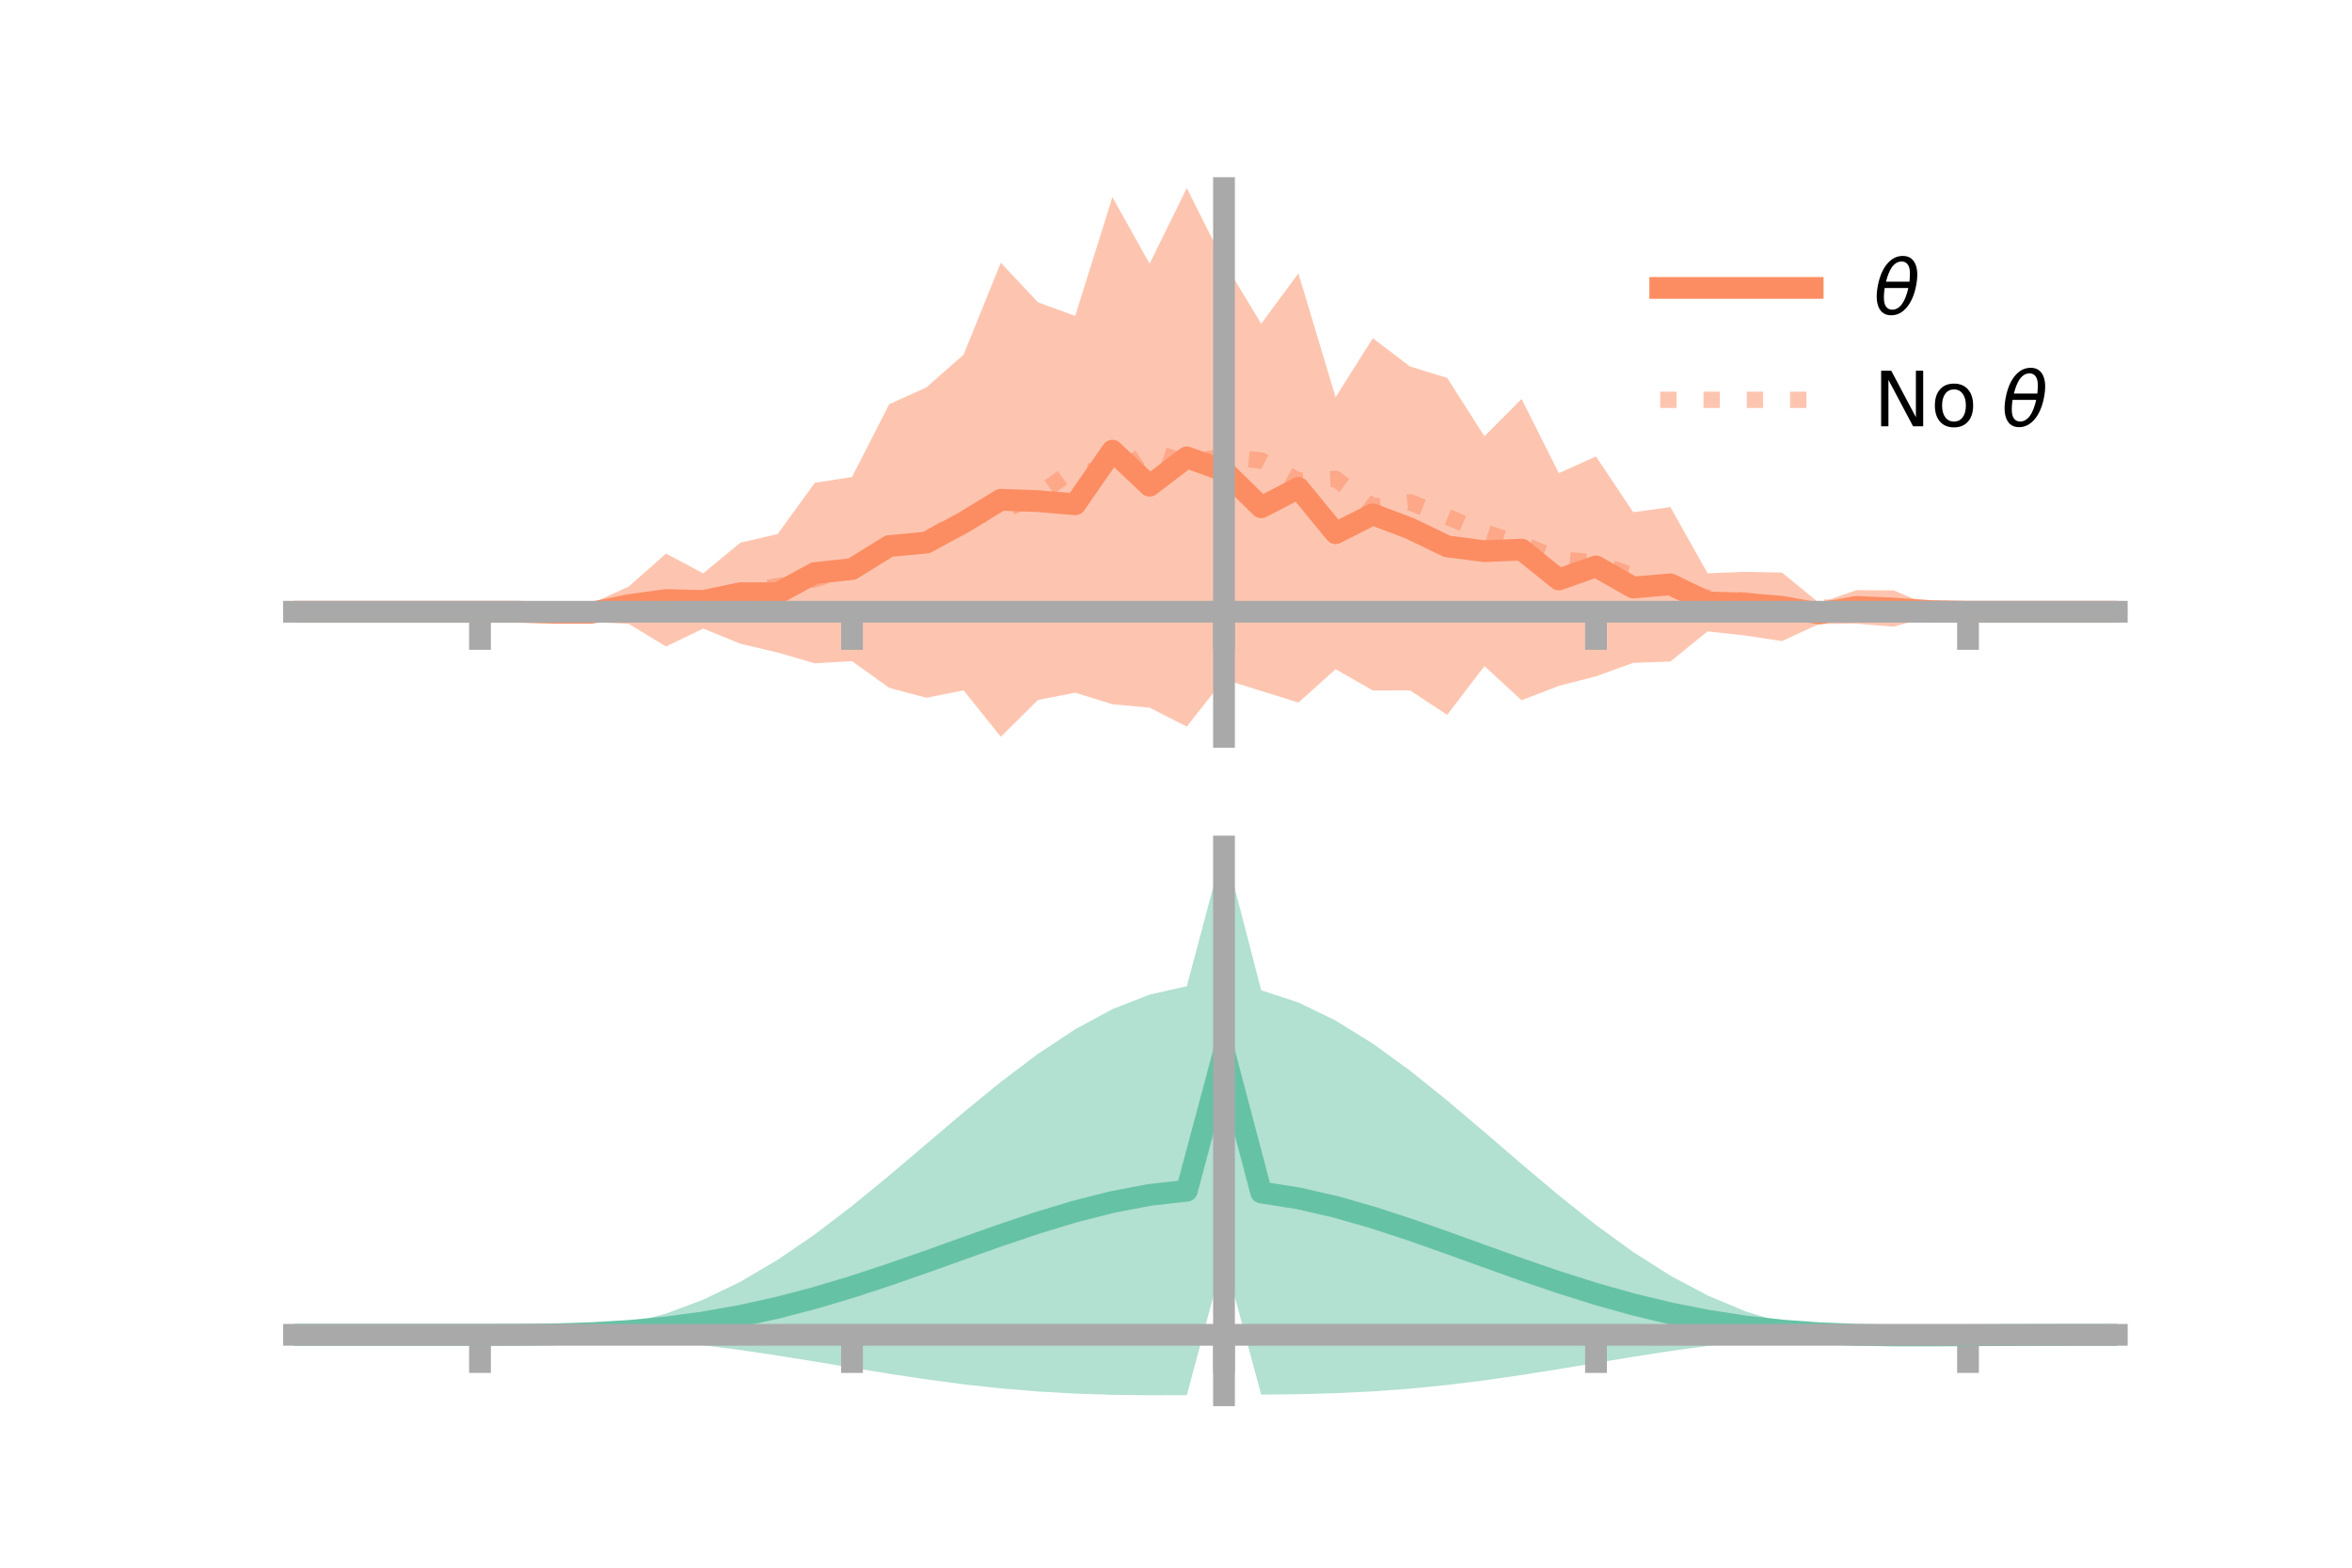 <?xml version="1.0" encoding="utf-8" standalone="no"?>
<!DOCTYPE svg PUBLIC "-//W3C//DTD SVG 1.1//EN"
  "http://www.w3.org/Graphics/SVG/1.1/DTD/svg11.dtd">
<!-- Created with matplotlib (https://matplotlib.org/) -->
<svg height="144pt" version="1.1" viewBox="0 0 216 144" width="216pt" xmlns="http://www.w3.org/2000/svg" xmlns:xlink="http://www.w3.org/1999/xlink">
 <defs>
  <style type="text/css">*{stroke-linecap:butt;stroke-linejoin:round;}</style>
 </defs>
 <g id="figure_1">
  <g id="patch_1">
   <path d="M 0 144 
L 216 144 
L 216 0 
L 0 0 
z
" style="fill:none;"/>
  </g>
  <g id="axes_1">
   <g id="patch_2">
    <path d="M 27 67.68 
L 194.4 67.68 
L 194.4 17.28 
L 27 17.28 
z
" style="fill:none;"/>
   </g>
   <g id="PolyCollection_1">
    <path clip-path="url(#pb59647414d)" d="M 27 56.192 
L 27 56.192 
L 30.416 56.192 
L 33.833 56.192 
L 37.249 56.192 
L 40.665 56.192 
L 44.082 56.188 
L 47.498 56.116 
L 50.914 55.447 
L 54.331 55.432 
L 57.747 53.87 
L 61.163 50.848 
L 64.58 52.662 
L 67.996 49.845 
L 71.412 49.056 
L 74.829 44.347 
L 78.245 43.815 
L 81.661 37.13 
L 85.078 35.582 
L 88.494 32.573 
L 91.91 24.134 
L 95.327 27.773 
L 98.743 29.017 
L 102.159 18.108 
L 105.576 24.223 
L 108.992 17.28 
L 112.408 24.085 
L 115.824 29.734 
L 119.241 25.111 
L 122.657 36.486 
L 126.073 31.066 
L 129.49 33.663 
L 132.906 34.715 
L 136.322 40.073 
L 139.739 36.641 
L 143.155 43.456 
L 146.571 41.927 
L 149.988 47.051 
L 153.404 46.58 
L 156.82 52.66 
L 160.237 52.526 
L 163.653 52.593 
L 167.069 55.389 
L 170.486 54.21 
L 173.902 54.231 
L 177.318 55.661 
L 180.735 56.19 
L 184.151 56.192 
L 187.567 56.192 
L 190.984 56.192 
L 194.4 56.192 
L 194.4 56.192 
L 194.4 56.192 
L 190.984 56.192 
L 187.567 56.192 
L 184.151 56.192 
L 180.735 56.195 
L 177.318 56.601 
L 173.902 57.568 
L 170.486 57.285 
L 167.069 57.315 
L 163.653 58.884 
L 160.237 58.371 
L 156.82 57.995 
L 153.404 60.764 
L 149.988 60.889 
L 146.571 62.125 
L 143.155 63.004 
L 139.739 64.321 
L 136.322 61.186 
L 132.906 65.663 
L 129.49 63.418 
L 126.073 63.423 
L 122.657 61.471 
L 119.241 64.533 
L 115.824 63.465 
L 112.408 62.401 
L 108.992 66.741 
L 105.576 65.006 
L 102.159 64.687 
L 98.743 63.629 
L 95.327 64.292 
L 91.91 67.68 
L 88.494 63.413 
L 85.078 64.096 
L 81.661 63.182 
L 78.245 60.73 
L 74.829 60.929 
L 71.412 59.939 
L 67.996 59.131 
L 64.58 57.738 
L 61.163 59.384 
L 57.747 57.309 
L 54.331 57.134 
L 50.914 57.123 
L 47.498 56.268 
L 44.082 56.196 
L 40.665 56.192 
L 37.249 56.192 
L 33.833 56.192 
L 30.416 56.192 
L 27 56.192 
z
" style="fill:#fc8d62;fill-opacity:0.5;"/>
   </g>
   <g id="matplotlib.axis_1">
    <g id="xtick_1">
     <g id="line2d_1">
      <defs>
       <path d="M 0 0 
L 0 3.5 
" id="mffcbe37f3a" style="stroke:#a9a9a9;stroke-width:2;"/>
      </defs>
      <g>
       <use style="fill:#a9a9a9;stroke:#a9a9a9;stroke-width:2;" x="44.082" xlink:href="#mffcbe37f3a" y="56.192"/>
      </g>
     </g>
    </g>
    <g id="xtick_2">
     <g id="line2d_2">
      <g>
       <use style="fill:#a9a9a9;stroke:#a9a9a9;stroke-width:2;" x="78.245" xlink:href="#mffcbe37f3a" y="56.192"/>
      </g>
     </g>
    </g>
    <g id="xtick_3">
     <g id="line2d_3">
      <g>
       <use style="fill:#a9a9a9;stroke:#a9a9a9;stroke-width:2;" x="112.408" xlink:href="#mffcbe37f3a" y="56.192"/>
      </g>
     </g>
    </g>
    <g id="xtick_4">
     <g id="line2d_4">
      <g>
       <use style="fill:#a9a9a9;stroke:#a9a9a9;stroke-width:2;" x="146.571" xlink:href="#mffcbe37f3a" y="56.192"/>
      </g>
     </g>
    </g>
    <g id="xtick_5">
     <g id="line2d_5">
      <g>
       <use style="fill:#a9a9a9;stroke:#a9a9a9;stroke-width:2;" x="180.735" xlink:href="#mffcbe37f3a" y="56.192"/>
      </g>
     </g>
    </g>
   </g>
   <g id="matplotlib.axis_2"/>
   <g id="line2d_6">
    <path clip-path="url(#pb59647414d)" d="M 27 56.192 
L 30.416 56.192 
L 33.833 56.192 
L 37.249 56.192 
L 40.665 56.192 
L 44.082 56.192 
L 47.498 56.192 
L 50.914 56.285 
L 54.331 56.283 
L 57.747 55.589 
L 61.163 55.116 
L 64.58 55.2 
L 67.996 54.488 
L 71.412 54.498 
L 74.829 52.638 
L 78.245 52.272 
L 81.661 50.156 
L 85.078 49.839 
L 88.494 47.993 
L 91.91 45.907 
L 95.327 46.032 
L 98.743 46.323 
L 102.159 41.397 
L 105.576 44.614 
L 108.992 42.01 
L 112.408 43.243 
L 115.824 46.6 
L 119.241 44.822 
L 122.657 48.979 
L 126.073 47.244 
L 129.49 48.541 
L 132.906 50.189 
L 136.322 50.63 
L 139.739 50.481 
L 143.155 53.23 
L 146.571 52.026 
L 149.988 53.97 
L 153.404 53.672 
L 156.82 55.327 
L 160.237 55.448 
L 163.653 55.739 
L 167.069 56.352 
L 170.486 55.748 
L 173.902 55.9 
L 177.318 56.131 
L 180.735 56.193 
L 184.151 56.192 
L 187.567 56.192 
L 190.984 56.192 
L 194.4 56.192 
" style="fill:none;stroke:#fc8d62;stroke-linecap:square;stroke-width:2;"/>
   </g>
   <g id="line2d_7">
    <path clip-path="url(#pb59647414d)" d="M 27 56.192 
L 30.416 56.192 
L 33.833 56.192 
L 37.249 56.192 
L 40.665 56.192 
L 44.082 56.192 
L 47.498 56.168 
L 50.914 56.131 
L 54.331 55.888 
L 57.747 55.924 
L 61.163 55.206 
L 64.58 55.057 
L 67.996 54.508 
L 71.412 53.834 
L 74.829 53.212 
L 78.245 52.092 
L 81.661 49.992 
L 85.078 49.554 
L 88.494 47.566 
L 91.91 47.007 
L 95.327 45.464 
L 98.743 43.057 
L 102.159 43.71 
L 105.576 41.397 
L 108.992 42.498 
L 112.408 41.938 
L 115.824 42.303 
L 119.241 44.153 
L 122.657 43.991 
L 126.073 46.535 
L 129.49 46.14 
L 132.906 47.468 
L 136.322 48.901 
L 139.739 49.972 
L 143.155 51.354 
L 146.571 51.69 
L 149.988 52.886 
L 153.404 54.11 
L 156.82 54.873 
L 160.237 55.151 
L 163.653 55.715 
L 167.069 55.741 
L 170.486 56.149 
L 173.902 56.162 
L 177.318 56.207 
L 180.735 56.192 
L 184.151 56.192 
L 187.567 56.192 
L 190.984 56.192 
L 194.4 56.192 
" style="fill:none;stroke:#fc8d62;stroke-dasharray:1.5,2.475;stroke-dashoffset:0;stroke-opacity:0.5;stroke-width:1.5;"/>
   </g>
   <g id="patch_3">
    <path d="M 112.408 67.68 
L 112.408 17.28 
" style="fill:none;stroke:#a9a9a9;stroke-linecap:square;stroke-linejoin:miter;stroke-width:2;"/>
   </g>
   <g id="patch_4">
    <path d="M 194.4 67.68 
L 194.4 17.28 
" style="fill:none;"/>
   </g>
   <g id="patch_5">
    <path d="M 27 56.192 
L 194.4 56.192 
" style="fill:none;stroke:#a9a9a9;stroke-linecap:square;stroke-linejoin:miter;stroke-width:2;"/>
   </g>
   <g id="patch_6">
    <path d="M 27 17.28 
L 194.4 17.28 
" style="fill:none;"/>
   </g>
   <g id="legend_1">
    <g id="line2d_8">
     <path d="M 152.47 26.449 
L 166.47 26.449 
" style="fill:none;stroke:#fc8d62;stroke-linecap:square;stroke-width:2;"/>
    </g>
    <g id="line2d_9"/>
    <g id="text_1">
     <!-- $\theta$ -->
     <g transform="translate(172.07 28.899)scale(0.07 -0.07)">
      <defs>
       <path d="M 45.516 34.672 
L 14.453 34.672 
Q 12.359 20.062 14.5 13.875 
Q 17.188 6.25 24.469 6.25 
Q 31.781 6.25 37.359 13.922 
Q 42.234 20.656 45.516 34.672 
z
M 47.016 42.969 
Q 48.344 56.844 46.625 61.719 
Q 43.953 69.438 36.766 69.438 
Q 29.297 69.438 23.828 61.812 
Q 19.531 55.672 16.156 42.969 
z
M 38.188 76.766 
Q 49.906 76.766 54.594 66.406 
Q 59.281 56.109 55.719 37.844 
Q 52.203 19.625 43.453 9.281 
Q 34.766 -1.125 23.047 -1.125 
Q 11.281 -1.125 6.641 9.281 
Q 2 19.625 5.516 37.844 
Q 9.078 56.109 17.719 66.406 
Q 26.422 76.766 38.188 76.766 
z
" id="DejaVuSans-Oblique-952"/>
      </defs>
      <use transform="translate(0 0.234)" xlink:href="#DejaVuSans-Oblique-952"/>
     </g>
    </g>
    <g id="line2d_10">
     <path d="M 152.47 36.724 
L 166.47 36.724 
" style="fill:none;stroke:#fc8d62;stroke-dasharray:1.5,2.475;stroke-dashoffset:0;stroke-opacity:0.5;stroke-width:1.5;"/>
    </g>
    <g id="line2d_11"/>
    <g id="text_2">
     <!-- No $\theta$ -->
     <g transform="translate(172.07 39.174)scale(0.07 -0.07)">
      <defs>
       <path d="M 9.812 72.906 
L 23.094 72.906 
L 55.422 11.922 
L 55.422 72.906 
L 64.984 72.906 
L 64.984 0 
L 51.703 0 
L 19.391 60.984 
L 19.391 0 
L 9.812 0 
z
" id="DejaVuSans-78"/>
       <path d="M 30.609 48.391 
Q 23.391 48.391 19.188 42.75 
Q 14.984 37.109 14.984 27.297 
Q 14.984 17.484 19.156 11.844 
Q 23.344 6.203 30.609 6.203 
Q 37.797 6.203 41.984 11.859 
Q 46.188 17.531 46.188 27.297 
Q 46.188 37.016 41.984 42.703 
Q 37.797 48.391 30.609 48.391 
z
M 30.609 56 
Q 42.328 56 49.016 48.375 
Q 55.719 40.766 55.719 27.297 
Q 55.719 13.875 49.016 6.219 
Q 42.328 -1.422 30.609 -1.422 
Q 18.844 -1.422 12.172 6.219 
Q 5.516 13.875 5.516 27.297 
Q 5.516 40.766 12.172 48.375 
Q 18.844 56 30.609 56 
z
" id="DejaVuSans-111"/>
       <path id="DejaVuSans-32"/>
      </defs>
      <use transform="translate(0 0.234)" xlink:href="#DejaVuSans-78"/>
      <use transform="translate(74.805 0.234)" xlink:href="#DejaVuSans-111"/>
      <use transform="translate(135.986 0.234)" xlink:href="#DejaVuSans-32"/>
      <use transform="translate(167.773 0.234)" xlink:href="#DejaVuSans-Oblique-952"/>
     </g>
    </g>
   </g>
  </g>
  <g id="axes_2">
   <g id="patch_7">
    <path d="M 27 128.16 
L 194.4 128.16 
L 194.4 77.76 
L 27 77.76 
z
" style="fill:none;"/>
   </g>
   <g id="PolyCollection_2">
    <path clip-path="url(#pd751b6e428)" d="M 27 122.615 
L 27 122.609 
L 30.416 122.61 
L 33.833 122.611 
L 37.249 122.611 
L 40.665 122.611 
L 44.082 122.611 
L 47.498 122.593 
L 50.914 122.472 
L 54.331 122.156 
L 57.747 121.571 
L 61.163 120.659 
L 64.58 119.384 
L 67.996 117.735 
L 71.412 115.723 
L 74.829 113.385 
L 78.245 110.778 
L 81.661 107.978 
L 85.078 105.076 
L 88.494 102.175 
L 91.91 99.381 
L 95.327 96.801 
L 98.743 94.541 
L 102.159 92.698 
L 105.576 91.359 
L 108.992 90.593 
L 112.408 77.76 
L 115.824 90.963 
L 119.241 92.081 
L 122.657 93.741 
L 126.073 95.86 
L 129.49 98.343 
L 132.906 101.086 
L 136.322 103.982 
L 139.739 106.922 
L 143.155 109.801 
L 146.571 112.523 
L 149.988 115.004 
L 153.404 117.177 
L 156.82 118.994 
L 160.237 120.432 
L 163.653 121.491 
L 167.069 122.188 
L 170.486 122.498 
L 173.902 122.513 
L 177.318 122.524 
L 180.735 122.551 
L 184.151 122.573 
L 187.567 122.589 
L 190.984 122.599 
L 194.4 122.605 
L 194.4 122.621 
L 194.4 122.621 
L 190.984 122.634 
L 187.567 122.656 
L 184.151 122.692 
L 180.735 122.748 
L 177.318 122.814 
L 173.902 122.819 
L 170.486 122.718 
L 167.069 122.745 
L 163.653 122.94 
L 160.237 123.238 
L 156.82 123.629 
L 153.404 124.099 
L 149.988 124.628 
L 146.571 125.191 
L 143.155 125.759 
L 139.739 126.302 
L 136.322 126.795 
L 132.906 127.217 
L 129.49 127.556 
L 126.073 127.806 
L 122.657 127.971 
L 119.241 128.064 
L 115.824 128.106 
L 112.408 115.432 
L 108.992 128.152 
L 105.576 128.16 
L 102.159 128.12 
L 98.743 128.01 
L 95.327 127.815 
L 91.91 127.53 
L 88.494 127.156 
L 85.078 126.702 
L 81.661 126.187 
L 78.245 125.632 
L 74.829 125.065 
L 71.412 124.515 
L 67.996 124.008 
L 64.58 123.567 
L 61.163 123.207 
L 57.747 122.938 
L 54.331 122.758 
L 50.914 122.657 
L 47.498 122.617 
L 44.082 122.611 
L 40.665 122.611 
L 37.249 122.611 
L 33.833 122.611 
L 30.416 122.612 
L 27 122.615 
z
" style="fill:#66c2a5;fill-opacity:0.5;"/>
   </g>
   <g id="matplotlib.axis_3">
    <g id="xtick_6">
     <g id="line2d_12">
      <g>
       <use style="fill:#a9a9a9;stroke:#a9a9a9;stroke-width:2;" x="44.082" xlink:href="#mffcbe37f3a" y="122.611"/>
      </g>
     </g>
    </g>
    <g id="xtick_7">
     <g id="line2d_13">
      <g>
       <use style="fill:#a9a9a9;stroke:#a9a9a9;stroke-width:2;" x="78.245" xlink:href="#mffcbe37f3a" y="122.611"/>
      </g>
     </g>
    </g>
    <g id="xtick_8">
     <g id="line2d_14">
      <g>
       <use style="fill:#a9a9a9;stroke:#a9a9a9;stroke-width:2;" x="112.408" xlink:href="#mffcbe37f3a" y="122.611"/>
      </g>
     </g>
    </g>
    <g id="xtick_9">
     <g id="line2d_15">
      <g>
       <use style="fill:#a9a9a9;stroke:#a9a9a9;stroke-width:2;" x="146.571" xlink:href="#mffcbe37f3a" y="122.611"/>
      </g>
     </g>
    </g>
    <g id="xtick_10">
     <g id="line2d_16">
      <g>
       <use style="fill:#a9a9a9;stroke:#a9a9a9;stroke-width:2;" x="180.735" xlink:href="#mffcbe37f3a" y="122.611"/>
      </g>
     </g>
    </g>
   </g>
   <g id="matplotlib.axis_4"/>
   <g id="line2d_17">
    <path clip-path="url(#pd751b6e428)" d="M 27 122.612 
L 30.416 122.611 
L 33.833 122.611 
L 37.249 122.611 
L 40.665 122.611 
L 44.082 122.611 
L 47.498 122.605 
L 50.914 122.565 
L 54.331 122.457 
L 57.747 122.255 
L 61.163 121.933 
L 64.58 121.475 
L 67.996 120.871 
L 71.412 120.119 
L 74.829 119.225 
L 78.245 118.205 
L 81.661 117.082 
L 85.078 115.889 
L 88.494 114.665 
L 91.91 113.455 
L 95.327 112.308 
L 98.743 111.275 
L 102.159 110.409 
L 105.576 109.759 
L 108.992 109.373 
L 112.408 96.596 
L 115.824 109.534 
L 119.241 110.073 
L 122.657 110.856 
L 126.073 111.833 
L 129.49 112.949 
L 132.906 114.152 
L 136.322 115.388 
L 139.739 116.612 
L 143.155 117.78 
L 146.571 118.857 
L 149.988 119.816 
L 153.404 120.638 
L 156.82 121.311 
L 160.237 121.835 
L 163.653 122.215 
L 167.069 122.466 
L 170.486 122.608 
L 173.902 122.666 
L 177.318 122.669 
L 180.735 122.649 
L 184.151 122.633 
L 187.567 122.622 
L 190.984 122.616 
L 194.4 122.613 
" style="fill:none;stroke:#66c2a5;stroke-linecap:square;stroke-width:2;"/>
   </g>
   <g id="patch_8">
    <path d="M 112.408 128.16 
L 112.408 77.76 
" style="fill:none;stroke:#a9a9a9;stroke-linecap:square;stroke-linejoin:miter;stroke-width:2;"/>
   </g>
   <g id="patch_9">
    <path d="M 194.4 128.16 
L 194.4 77.76 
" style="fill:none;"/>
   </g>
   <g id="patch_10">
    <path d="M 27 122.611 
L 194.4 122.611 
" style="fill:none;stroke:#a9a9a9;stroke-linecap:square;stroke-linejoin:miter;stroke-width:2;"/>
   </g>
   <g id="patch_11">
    <path d="M 27 77.76 
L 194.4 77.76 
" style="fill:none;"/>
   </g>
  </g>
 </g>
 <defs>
  <clipPath id="pb59647414d">
   <rect height="50.4" width="167.4" x="27" y="17.28"/>
  </clipPath>
  <clipPath id="pd751b6e428">
   <rect height="50.4" width="167.4" x="27" y="77.76"/>
  </clipPath>
 </defs>
</svg>
